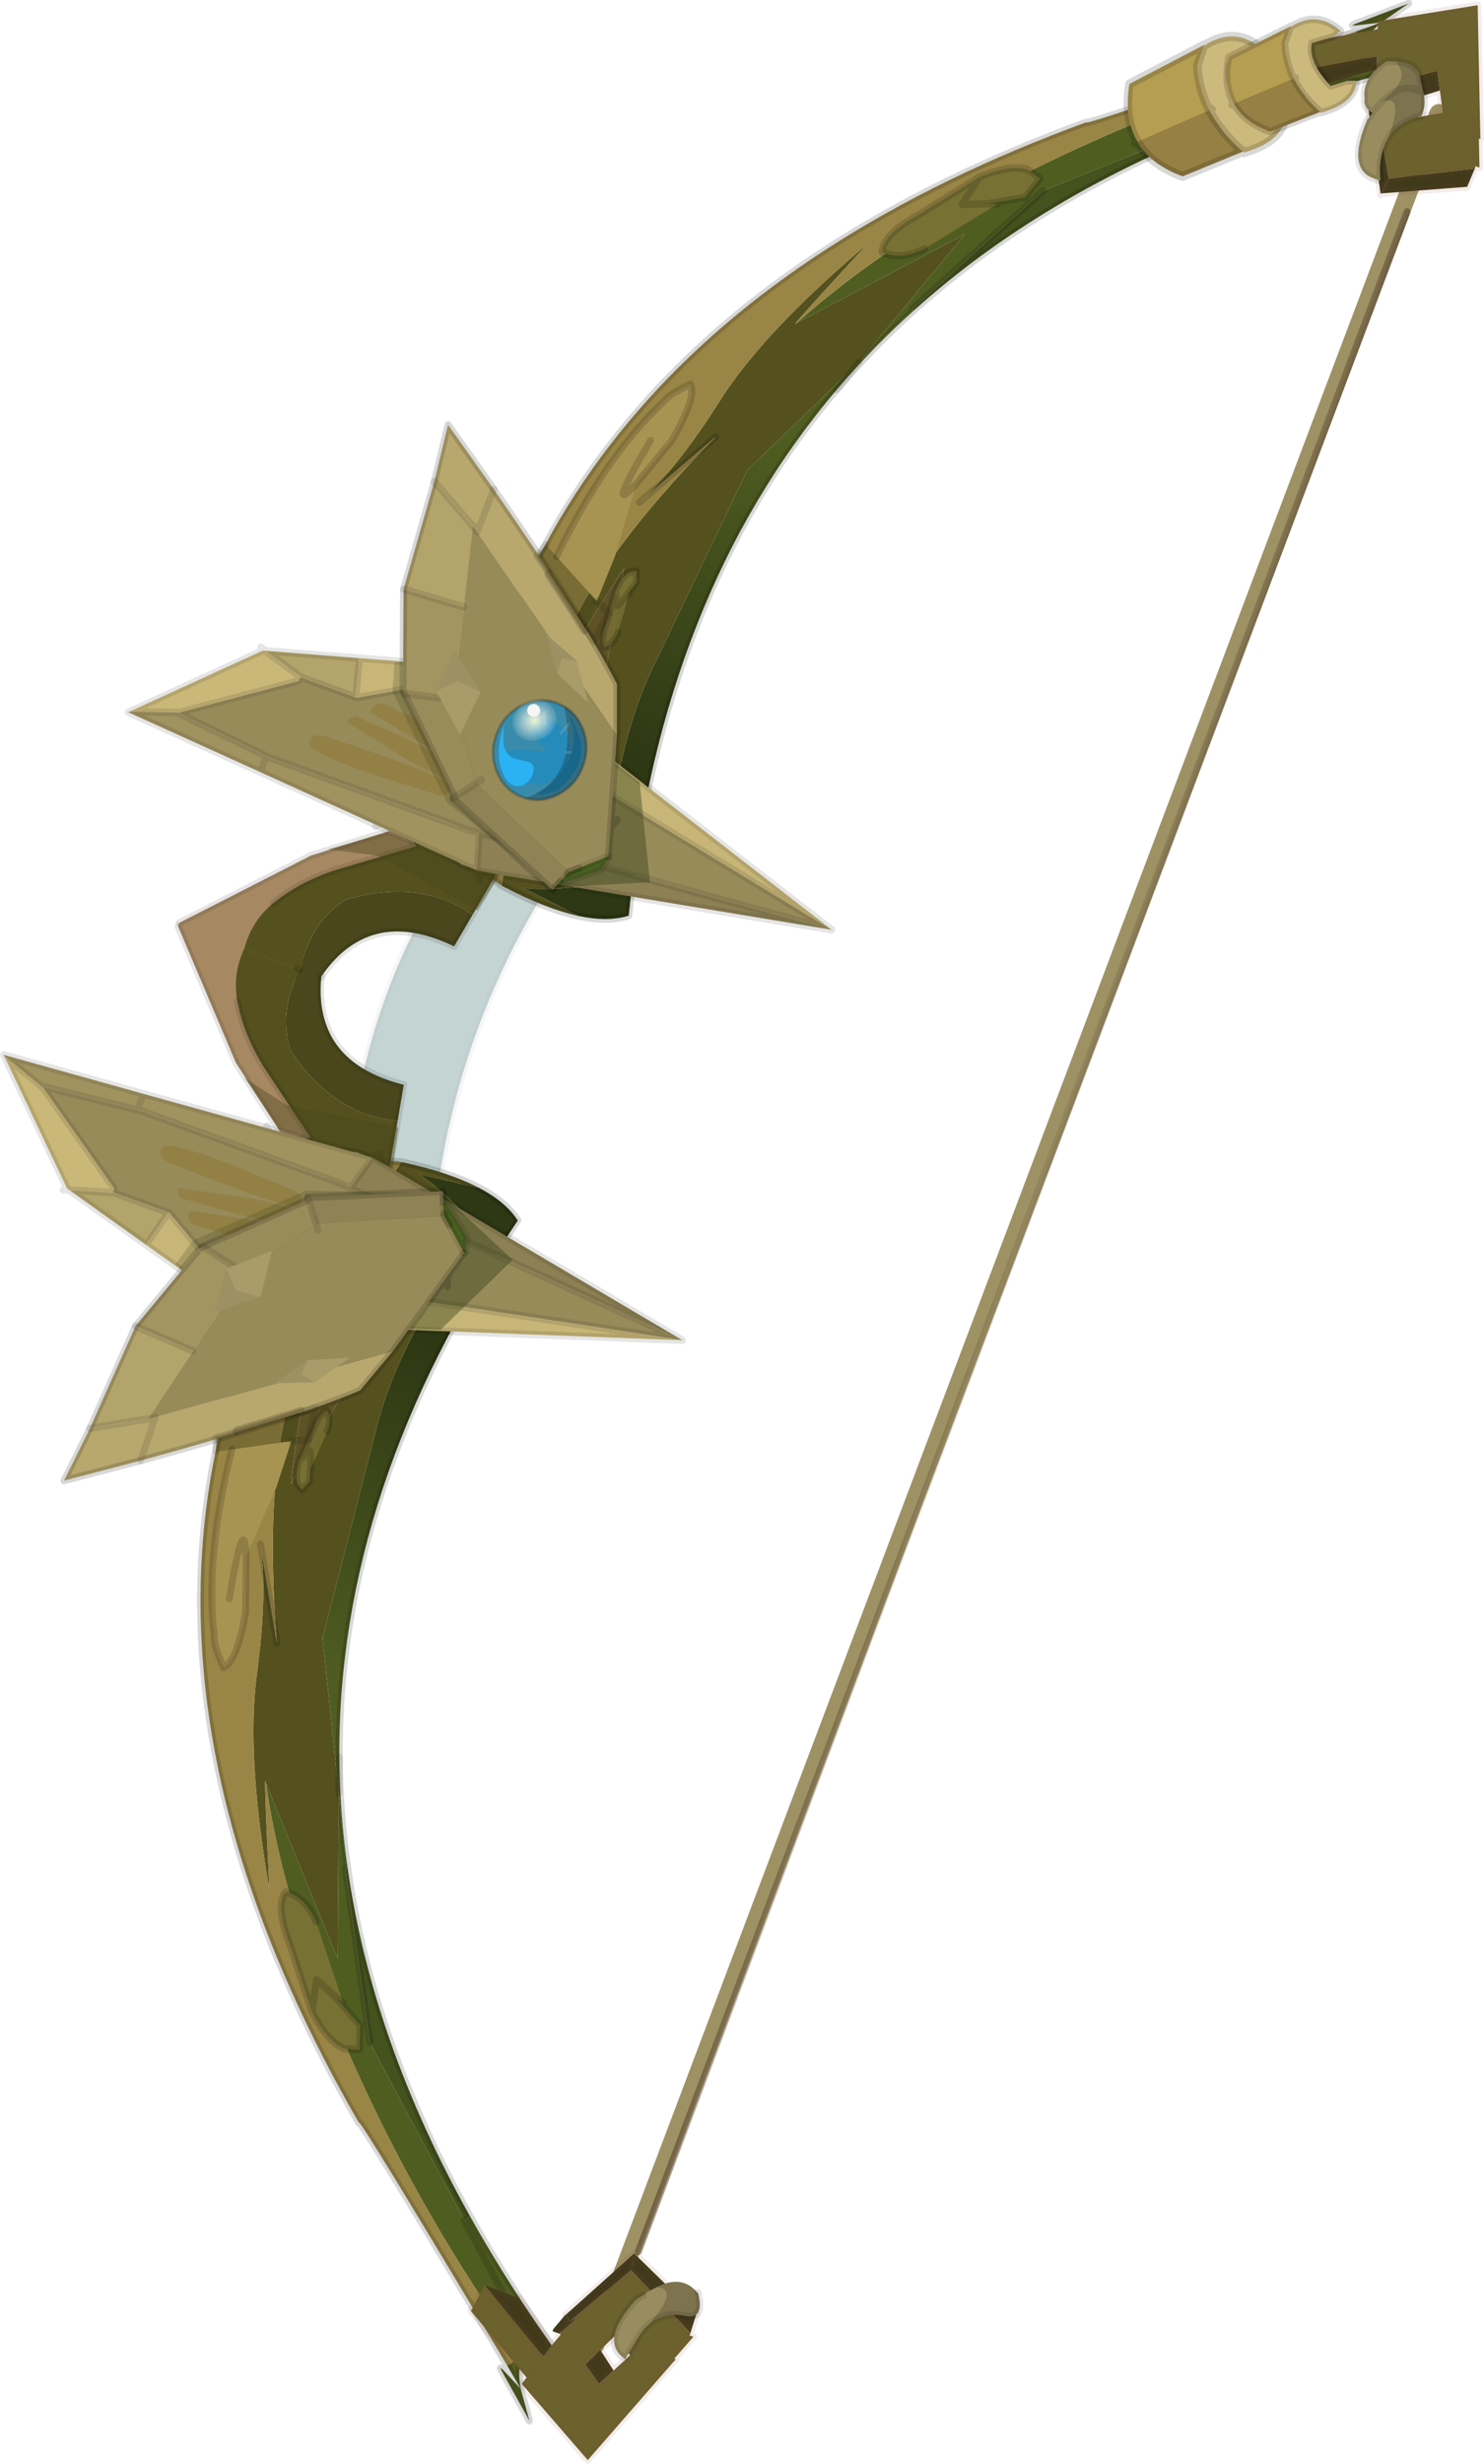 <svg viewBox="0 0 267.25 443.59" xmlns="http://www.w3.org/2000/svg" xmlns:xlink="http://www.w3.org/1999/xlink"><use transform="matrix(1.16 .422 -.458 1.259 94.66 -70.27)" width="167.15" height="363.35" xlink:href="#a"/><defs><g id="a" transform="translate(43.3 158.55)"><use transform="translate(19 -4.1)" width="13" height="4.25" xlink:href="#b"/><use transform="translate(6.15 -.85)" width="18.25" height="48.45" xlink:href="#c"/><use transform="translate(101.35 -138.15)" width="6.9" height="323.15" xlink:href="#d"/><use transform="matrix(1 0 0 -1 -43.3 196.8)" width="142.9" height="174" xlink:href="#e"/><use transform="translate(-43.3 -149.9)" width="142.9" height="174" xlink:href="#e"/><use transform="rotate(-47.389 -115.569 -160.963) scale(.998)" width="29.3" height="30.65" xlink:href="#f"/><use transform="matrix(.676 .734 .734 -.676 81.535 183.29)" width="29.3" height="30.65" xlink:href="#f"/><use transform="translate(95.1 -142.25)" width="20.55" height="326.7" xlink:href="#g"/><use transform="matrix(1.23 0 .046 1.23 62.078 -138.03)" width="19.9" height="17.45" xlink:href="#h"/><use transform="translate(74.9 -143.8)" width="19.9" height="17.45" xlink:href="#h"/><use transform="translate(8.58 -22.683) scale(.391)" width="35.4" height="36.9" xlink:href="#i"/></g><g id="j"><path d="M3.55 47q-7.15-23.5 0-47H17.2q-6 23.75 0 47.45H4.15l-.6-.45" fill="#c4d4d3" fill-rule="evenodd" transform="translate(.55 .5)"/><path d="M4.15 47.45H17.2q-6-23.7 0-47.45H3.55q-7.15 23.5 0 47" fill="none" stroke="#aaaaa6" stroke-linecap="round" stroke-linejoin="round" stroke-opacity=".102" transform="translate(.55 .5)"/></g><g id="e" transform="translate(52.2 85.95)"><use transform="translate(-52.2 -85.95)" width="142.9" height="174" xlink:href="#k"/><use transform="rotate(-104.999 12.731 41.231) scale(2.137)" width="5.55" height="11.7" xlink:href="#l"/><use transform="translate(-22.7 -47.45)" width="69.9" height="119.3" xlink:href="#m"/><use transform="matrix(.38 .933 -1.717 .46 -6.4 39.2)" width="11.2" height="3.65" xlink:href="#n"/><use transform="matrix(.796 .618 -.628 .628 3.05 32.55)" width="11.2" height="3.65" xlink:href="#n"/></g><g id="k"><path d="m70.15-62.35-.6-.75 16.2-13.45-16.2 13.45L47.7-44.95 37.55-27.3l-1.85 3.2.15.1.1.1-.15-.1-4.75 9.05 8.1-20.95L20.55-17Q26.7-27.5 34.7-36.3 56.2-60 84.2-77.65l-1.5-1.85 3-2.3-3.55 1.65-.1-.15 6.45-5.15-2.8 3.65-.05.1q-1.6 2.55-1.15 3.9.25.85 1.25 1.25l4.45.15q-10.9 6.75-20.05 14.05M35.8-24h.05-.05" fill="#505d21" fill-rule="evenodd" transform="translate(52.2 85.95)"/><path d="M82.15-80.15q-.5.15-.1-.15l.1.15" fill="#99853d" fill-rule="evenodd" transform="translate(52.2 85.95)"/><path d="m69.55-63.1.6.75Q47.95-44.7 35.95-23.9l-.1-.1-.15-.1 1.85-3.2L47.7-44.95 69.55-63.1M35.85-24l1.7-3.3-1.7 3.3" fill="#44521d" fill-rule="evenodd" transform="translate(52.2 85.95)"/><path d="m29.35-10.4 1.7-4.55-1.7 4.55q-13.75 34.15-2.3 76-2.55 1.8-6.95 2.35l-9-1.05q2.5-.2 11.35-4.25-5.55-16.05-4.55-28.5L21.1 3.9l9.95-18.85L35.8-24l.15.1q-3.8 6.55-6.6 13.5" fill="url(#o)" fill-rule="evenodd" transform="translate(52.2 85.95)"/><path d="m20.55-17 18.6-18.9-8.1 20.95L21.1 3.9l-3.2 30.25q-1 12.45 4.55 28.5Q13.6 66.7 11.1 66.9l9 1.05q-4.85.6-11.9-.3-3.05-11.7-3.65-23.1v-.75q-.25-4.3-.05-8.55Q4.75 22 15.1 1.15L7.9 12.9q3.45-5.9 6-16.6t12.45-26.6Q19.4-15.05 20.55-17M4.95 44.6l8.95 2.9-4.8-25.6q-3 10.85-3.9 21.85l-.25.85" fill="#54511e" fill-rule="evenodd" transform="translate(52.2 85.95)"/><path d="m4.95 44.6.25-.85q.9-11 3.9-21.85l4.8 25.6-8.95-2.9" fill="#5e5226" fill-rule="evenodd" transform="translate(52.2 85.95)"/><path d="M20.55-17q-1.15 1.95 5.8-13.3-9.9 15.9-12.45 26.6t-6 16.6l7.2-11.75Q4.75 22 4.5 35.25q-.2 4.25.05 8.55v.75q.6 11.4 3.65 23.1L0 65.6Q-18.85-2.1 50.25-55.65q-.75 1.1 32.45-23.85l1.5 1.85Q56.2-60 34.7-36.3q-8 8.8-14.15 19.3M3.9 37.1l.6-1.85-.6 1.85" fill="#998545" fill-rule="evenodd" transform="translate(52.2 85.95)"/><path d="M70.15-62.35q9.15-7.3 20.05-14.05l-4.45-.15-16.2 13.45M47.7-44.95 37.55-27.3l-1.7 3.3h-.05m.15.1q12-20.8 34.2-38.45M29.35-10.4q2.8-6.95 6.6-13.5M7.9 12.9l7.2-11.75m-6.9 66.5q7.05.9 11.9.3M37.55-27.3l-1.85 3.2m46.35-56.2 6.45-5.15-2.8 3.65-.05.1q-1.6 2.55-1.15 3.9.25.85 1.25 1.25m-3.6-3.6q-.5.15-.1-.15m.1.15 3.55-1.65-3 2.3Q49.5-54.55 50.25-55.65-18.85-2.1 0 65.6l8.2 2.05m-3.7-32.4-.6 1.85m25.45-47.5q-13.75 34.15-2.3 76-2.55 1.8-6.95 2.35" fill="none" stroke="#000" stroke-linecap="round" stroke-linejoin="round" stroke-opacity=".153" transform="translate(52.2 85.95)"/><path d="m31.05-14.95-1.7 4.55M-10.7 64.75-12.1 66" fill="none" stroke="#000" stroke-linecap="round" stroke-linejoin="round" stroke-opacity=".102" transform="translate(52.2 85.95)"/><path d="m-34.2 87.15 14.7-14.55 9.5-6.7 10 .05Q-23.55 80.7-15.1 86.1v1.4h-19.1v-.35" fill="#a68863" fill-rule="evenodd" transform="translate(52.2 85.95)"/><path d="M-15.1 86.1Q-23.55 80.7 0 65.95l-10-.05-9.5 6.7-14.7 14.55M2.5 65.65l-.85 1.2" fill="none" stroke="#000" stroke-linecap="round" stroke-linejoin="round" stroke-opacity=".102" transform="translate(52.2 85.95)"/><path d="M-22.3 80.35q2.6-4 7.1-7.2l9.7-6.6-5.6-3.1 12.75 3.4 5.15-.35-1.2 6.2q-8.85-2.3-18.1 3.85-3.8 4.4-2.8 11l-.5-.05H-24q-.4-3.9 1.7-7.15" fill="#54511e" fill-rule="evenodd" transform="translate(52.2 85.95)"/><path d="m5.6 72.7-.95 4.8q-9.25-.85-13.6 4-2.15 2.35-3.15 6.05h-3.2q-1-6.6 2.8-11 9.25-6.15 18.1-3.85" fill="#4a471d" fill-rule="evenodd" transform="translate(52.2 85.95)"/><path d="M-22.3 80.35q2.6-4 7.1-7.2l9.7-6.6-5.6-3.1 12.75 3.4 5.15-.35-1.2 6.2-.95 4.8q-9.25-.85-13.6 4-2.15 2.35-3.15 6.05m-3.2 0-.5-.05" fill="none" stroke="#000" stroke-linecap="round" stroke-linejoin="round" stroke-opacity=".102" transform="translate(52.2 85.95)"/><path d="m2.45 62-1.9.15H-29.9l-.7-.05-14.3-1.4.25-.15 14.75-9.45v-.55h8.8l9.25-4.95L55.6 58.05 2.45 62" fill="#988b5a" fill-rule="evenodd" transform="translate(52.2 85.95)"/><path d="M-21.25 50.55h-8.45l-6.3-1.7 13.3-3.4 1.45 5.1" fill="#b3a46b" fill-rule="evenodd" transform="translate(52.2 85.95)"/><path d="m-22.7 45.45 9-2.3 22.35 1 46.95 13.9-67.45-12.45-9.25 4.95h-.15l-1.45-5.1" fill="#c7b677" fill-rule="evenodd" transform="translate(52.2 85.95)"/><path d="M-29.7 50.55h-.2v.55l-14.75 9.45-6.95 2.25 15.3-13.9.3-.05 6.3 1.7" fill="#c9b878" fill-rule="evenodd" transform="translate(52.2 85.95)"/><path d="M2.45 62 4 66.9l-34.6-2.5v-2.3 2.3l-21.1-1.5.1-.1 6.95-2.25-.25.15 14.3 1.4.7.05H.55l1.9-.15" fill="#a19360" fill-rule="evenodd" transform="translate(52.2 85.95)"/><path d="M4 66.9 2.45 62l53.15-3.95L4.15 66.9H4" fill="#8c8054" fill-rule="evenodd" transform="translate(52.2 85.95)"/><path d="m7.9 67.15-3.75-.25.75 1m-.9-1L2.45 62l-1.9.15H-29.9l-.7-.05v2.3L4 66.9h.15l51.45-8.85L2.45 62M4 66.9l.3.2m-27-21.65 9-2.3 22.35 1 46.95 13.9-67.45-12.45-9.25 4.95h-8.8m0 .55-14.75 9.45-.25.15 14.3 1.4m-21 .7 15.3-13.9.3-.05-.8-.25m.8.25 13.3-3.4 1.45 5.1M-51.6 62.8l-.1.1 21.1 1.5m-14.05-3.85-6.95 2.25m21.9-12.25-6.3-1.7" fill="none" stroke="#000" stroke-linecap="round" stroke-linejoin="round" stroke-opacity=".102" transform="translate(52.2 85.95)"/></g><g id="m"><path d="m21.9 48.25 6.4 12.15-12.8 5V46.3l6.4 1.95" fill="#313d15" fill-opacity=".4" fill-rule="evenodd" transform="translate(22.7 47.45)"/><path d="m-17.7 44.35 1.7-.6 29.1 21.1-16.6-5.2-13-11.5-1.2-3.8" fill="#313d15" fill-opacity=".2" fill-rule="evenodd" transform="translate(22.7 47.45)"/><path d="m-20.1 34.7-1.15-15 7.5 3.85 2.8 10.65-9.15.5" fill="#b3a46b" fill-rule="evenodd" transform="translate(22.7 47.45)"/><path d="m-12.85 24.1 29.3 19.3 3.7 11.9 1.15 3.75-3.45 2.85-1.2.9L-.3 56l-.1-.15-7.4-9.35v-.1l-3.15-12.2-2.8-10.65v-.05l.15.1-.15-.05.15.05.4.25.35.25M16.7 62.85l-.05-.05 1.2-.9-1.15.95M.1 55.2l-.5.65.5-.65" fill="#988b5a" fill-rule="evenodd" transform="translate(22.7 47.45)"/><path d="m-14.8 47.85-.3-.25-5-12.9 9.15-.5 3.15 12.2-7 1.45" fill="#a39561" fill-rule="evenodd" transform="translate(22.7 47.45)"/><path d="M-2.9 58.85v-.4l-11.9-10.6 7-1.45v.1l7.4 9.35-2.5 3" fill="#998c5b" fill-rule="evenodd" transform="translate(22.7 47.45)"/><path d="m15.7 65.05-.2.35v.05l-.1.25-.1.15-18.2-7 2.5-3 .1.15 16.95 6.8.05.05-.15.25-.6 1.35-.45 1 .45-1-.25.6m.85-1.95.1-.3-.1.3" fill="#8f8355" fill-rule="evenodd" transform="translate(22.7 47.45)"/><path d="M-12.7 17.95Q6.05 30.15 13.9 36.9l2.55 6.5-29.3-19.3.15-6.15-.15 6.15-.35-.25-.4-.25-.15-.1v.05l-7.5-3.85-.95-7.8 9.5 6.05" fill="#b8a86e" fill-rule="evenodd" transform="translate(22.7 47.45)"/><path d="m21.3 59.05.2.15-.65 2-4.75 3.5-.15-.25.6-1.35.15-.25 4.6-3.8" fill="#4b6121" fill-rule="evenodd" transform="translate(22.7 47.45)"/><path d="m-12.7 17.95-.15 6.15M21.5 59.2l-.65 2-4.75 3.5-.4.35-.2.35m1.15-2.6-.1.3-.6 1.35-.45 1m-15.9-9.6-2.5 3m20.75 3.05-1.2.9m1.2-.9 3.45-2.85m-35.05-35.5.15.05.4.25m5.4 22.55-7 1.45m14.4 8 .5-.65m-11.05-21-9.15.5m6.35-11.15-7.5-3.85" fill="none" stroke="#000" stroke-linecap="round" stroke-linejoin="round" stroke-opacity=".102" transform="translate(22.7 47.45)"/><path d="m9.85 71.55 29.3 19.3m.25 19.45-.05-.05-16.95-6.8-.1-.15M9.1 71.05l-.15-.1V71l2.8 10.65 3.15 12.2v.1l7.4 9.35m-12.8-32 .35.25" fill="none" stroke="#000" stroke-linecap="round" stroke-linejoin="round" stroke-opacity=".102" stroke-width=".05"/><path d="m16.45 43.4-2.55-6.5q-7.85-6.75-26.6-18.95M16.45 43.4l3.7 11.9.55-1.25M15.5 65.4v.05l-.1.25-.1.15-18.2-7v-.4l-11.9-10.6-.3-.25-5-12.9-1.15-15-.95-7.8 9.5 6.05M16.55 63.1l.15-.25 1.15-.95m-2.15 3.15.25-.6m5.35-5.4-1.15-3.75" fill="none" stroke="#000" stroke-linecap="round" stroke-linejoin="round" stroke-opacity=".153" transform="translate(22.7 47.45)"/><path d="M-.75 23.55Q1 8.4 6.25-1 6.5-2 9-4.35q1.55 1.3.25 8l-2.7 7.05.7 10.15-.25 6.5-7.75-3.8M6.35 4.6q-2.45 12 .2 6.1-2.65 5.9-.2-6.1m.45 26.8v.25l-7.85-5.45.05-.2 7.8 5.4" fill="#a89452" fill-rule="evenodd" transform="translate(22.7 47.45)"/><path d="M9.05 25.25q.15-2.25 1-3.1l.85-.45.6 1.4-.75 2.25.1-.1-.8 1.7-1-1.7m32.1-66.2-3.85 1.4 1-4.25-1 4.25 3.85-1.4.95-.25-7.75 9q-2.8 2.65-5.65 2.35-.8-2.25 3.2-6.45l6.4-7.5q3.7-3.15 6.35-3.15l2.05.55-1.15 3.1-4.65 2.4.25-.05" fill="#787134" fill-rule="evenodd" transform="translate(22.7 47.45)"/><path d="m9.3 28.35-.25-3.1 1 1.7.8-1.7.2-.4.4 5.4Q11.4 32 10.4 32.8q-.95-.45-1-3.1l-.1-1.35" fill="#787134" fill-opacity=".8" fill-rule="evenodd" transform="translate(22.7 47.45)"/><path d="m-1 26-2.5-1.65.7-1.8 2.05 1L7 27.35l-.2 4.05L-1 26m4.4 40.8 3.9-.45-1.25 5.5-16.45-2.3-7.1 1.5 7.25-4.8 13.65.55" fill="#4a461c" fill-opacity=".4" fill-rule="evenodd" transform="translate(22.7 47.45)"/><path d="M-.75 23.55Q1 8.4 6.25-1 6.5-2 9-4.35q1.55 1.3.25 8l-2.7 7.05q-2.65 5.9-.2-6.1M9.3 28.35l-.25-3.1q.15-2.25 1-3.1l.85-.45.6 1.4-.75 2.25m.1-.1.2-.4m.4 5.4Q11.4 32 10.4 32.8q-.95-.45-1-3.1l-.1-1.35m29-72.15-1 4.25 3.85-1.4m-.25.05 4.65-2.4 1.15-3.1-2.05-.55q-2.65 0-6.35 3.15l-6.4 7.5q-4 4.2-3.2 6.45 2.85.3 5.65-2.35m7.75-9-.95.25m-32.1 66.2 1 1.7.8-1.7m-4.05 6.4-7.85-5.45.05-.2" fill="none" stroke="#000" stroke-linecap="round" stroke-linejoin="round" stroke-opacity=".153" transform="translate(22.7 47.45)"/><path d="m7 27.35 2.15.9.15.1m-.15-.1-.55 4.3-1.8-1.15L-1 26l-2.5-1.65.7-1.8" fill="none" stroke="#000" stroke-linecap="round" stroke-linejoin="round" stroke-opacity=".102" transform="translate(22.7 47.45)"/></g><g id="q" fill-rule="evenodd"><path d="M5.6 3.65 4 1.9 5.3 0l5.9 1.75-5.6 1.9" fill="#aa9c6a"/><path d="M5.3 0 4 1.9l1.6 1.75L0 2.1 5.3 0" fill="#9d9062"/></g><g id="r"><path d="m0 11.8 2.45-3.1 11.75 4.1.5-.95 13.6 5-6.6 14.4-1 2.2-.15-.2-1.65 3.6-.45-.45-.05.1-.1.15h-.05L6.7 31.85l.05-.05L9.6 21.4q-.15 1.4.25.3l.45-1.45.1-.35.1-.65v-.05l.25.25.9-1.85.85-1.55L0 11.8m14.2 1-1.7 3.25 1.7-3.25m4.2 23.7-.15.15.15-.15m-3.35-12.6-.25.75-.45 1.25-.15.45-.05.05 3.35 1.2.95-2.95.85-2.6-3.3-.85-.95 2.7m-.9 2.5h-.05l.05-.1.4-1.05-.2.65.2-.65-.4 1.05-.05.1h.05m3.4 1.2.15.05v-.5l-.15.45h-.05.05l.15-.45v.5l-.15-.05m-3-2.35.25-.6-.25.6m3.9 11.15 2.65-5.7-2.65 5.7m2.1-3.15 1.15-2-1.15 2" fill="#6b622e" fill-rule="evenodd" transform="translate(.5 -8.2)"/><path d="m18.25 36.65-2.05 1.7-11.3-5.2 1.8-1.3 11.55 4.8m-9.7-15.6H8.5l1.1-2.3.25-.25.65.7v.05l-.1.65-.1.35-.45 1.45q-.4 1.1-.25-.3v-.1l-1.05-.25m3.1-3.45-8-1.95L0 11.8l12.5 4.25-.85 1.55m6.8 7.05-3.4-.75.95-2.7 3.3.85-.85 2.6" fill="#403a1b" fill-rule="evenodd" transform="translate(.5 -8.2)"/><path d="m4.8 33.15 3.75-12.1 1.05.25v.1L6.75 31.8l-.05.05-1.8 1.3h-.1" fill="#3d381a" fill-rule="evenodd" transform="translate(.5 -8.2)"/><path d="m0 11.8 2.45-3.1 11.75 4.1.5-.95 13.6 5-6.6 14.4-1 2.2m-.15-.2-1.65 3.6m-.45-.45-.05.1-.1.15h-.05l-2.05 1.7-11.3-5.2-.15.1.05-.1 3.75-12.1H8.5m2.25-1.6.9-1.85-8-1.95L0 11.8l12.5 4.25 1.7-3.25m-3.7 6.45-.1.65-.1.35-.45 1.45q-.4 1.1-.25-.3L6.75 31.8l-.05.05 11.55 4.8.15-.15M9.6 21.4v-.1l-1.05-.25m3.1-3.45.85-1.55m2.55 7.85-.25.75-.45 1.25-.15.45-.05.05 3.35 1.2.95-2.95-3.4-.75.95-2.7 3.3.85-.85 2.6m-.95 2.95h.05l.15-.45v.5l-.15-.05m-3.2-1.7.2-.65-.4 1.05-.05.1h.05M4.9 33.15l1.8-1.3m15-.6-1.15 2m.55-2.55-2.65 5.7M14.8 24.65l-.25.6" fill="none" stroke="#804733" stroke-linecap="round" stroke-linejoin="round" stroke-opacity=".102" transform="translate(.5 -8.2)"/></g><g id="g"><path d="M101.3-131.5q-.25 1.05-.1 2.2.15 1.6 1.1 3.45l.05.15h-1.15q-4.05-.05-3.7-7.05l.4-1.15q-1.5-.25-1.8-1.45-1.45-2.6 1.2-5.75l1.45-.45.05.25q2.45 1.2.4 4.55l-.5.85q2.75-1.85 2.6 4.4m-2.6-4.4-.65 1.45-.15.55.15-.55.65-1.45m10.35 314.4q-.6.9-.85 2.05l-.7 3.2v.4l-.6-.2q-3.8-1.3-.95-7.85l.8-.9.35-.55 1.1-1.1q3.3-.9.85 4.95" fill="#998d60" fill-rule="evenodd" transform="translate(-95.1 142.25)"/><path d="M98.75-141.55q2.7-.65 3.8.85l1.3 1.9h.05q1.05 1.55.85 3.05-2.8 1.65-3.45 4.25.15-6.25-2.6-4.4l.5-.85q2.05-3.35-.4-4.55l-.05-.25m5.1 2.75q-2.95-.5-4.65 2.05 1.7-2.55 4.65-2.05m4.35 312.35.8-.7q2.45-1.85 5.05-.45h.1q2.25 3.1-.65 3.5-2.9.35-4.45 2.6 2.45-5.85-.85-4.95" fill="#7d734e" fill-rule="evenodd" transform="translate(-95.1 142.25)"/><path d="M98.75-141.55q2.7-.65 3.8.85l1.3 1.9h.05q1.05 1.55.85 3.05-2.8 1.65-3.45 4.25-.25 1.05-.1 2.2.15 1.6 1.1 3.45l.05.15h-1.15q-4.05-.05-3.7-7.05l.4-1.15q-1.5-.25-1.8-1.45-1.45-2.6 1.2-5.75l1.45-.45m.45 4.8q1.7-2.55 4.65-2.05m-5.95 4.9.15-.55.65-1.45.5-.85m14.85 309.15h.1q2.25 3.1-.65 3.5-2.9.35-4.45 2.6-.6.9-.85 2.05l-.7 3.2m-.6.2q-3.8-1.3-.95-7.85l.8-.9" fill="none" stroke="#000" stroke-linecap="round" stroke-linejoin="round" stroke-opacity=".102" transform="translate(-95.1 142.25)"/><path d="m103.9 169.9 3.65-292.9" fill="none" stroke="url(#s)" stroke-linecap="round" stroke-linejoin="round" transform="translate(-95.1 142.25)"/></g><g id="t"><path d="M7.1 2.5Q9.85-.7 14.05.85l-.7 1.05-2.65 1.8q.4 2.55 4.7 4.55l2-1.4 1.3-.45q1 2.9-3.3 5.7l-.1-.1q-3.2-1.15-5.3-2.95-2-1.8-3-4.15V2.55l.1-.05m3.1 6.35-.2.2.2-.2" fill="#ccb97c" fill-rule="evenodd" transform="translate(.5 .15)"/><path d="M3.05 14.95Q.65 13.1 0 9.3l7-6.8v2.4q1 2.35 3 4.15l-6.95 5.9" fill="#b59d51" fill-rule="evenodd" transform="translate(.5 .15)"/><path d="m15.3 12-5.9 4.8q-4.05 0-6.35-1.85L10 9.05q2.1 1.8 5.3 2.95" fill="#968043" fill-rule="evenodd" transform="translate(.5 .15)"/><path d="M7.1 2.5Q9.85-.7 14.05.85l-.7 1.05-2.65 1.8q.4 2.55 4.7 4.55l2-1.4 1.3-.45q1 2.9-3.3 5.7l-.1-.1-5.9 4.8q-4.05 0-6.35-1.85l-.25.2M7 2.55V2.5L0 9.3q.65 3.8 3.05 5.65M10 9.05Q8 7.25 7 4.9V2.55l.1-.05H7m3 6.55q2.1 1.8 5.3 2.95M10 9.05l.2-.2" fill="none" stroke="#000" stroke-linecap="round" stroke-linejoin="round" stroke-opacity=".153" transform="translate(.5 .15)"/></g><g id="i" transform="translate(.05 2)"><use transform="translate(-.05 -.5)" width="35.4" height="35.4" xlink:href="#u"/><use transform="matrix(.866 -.5 .43 .745 1.4 6.2)" width="16.4" height="16.4" xlink:href="#v"/><use transform="translate(8.05 2.9)" width="4.85" height="4.4" xlink:href="#w"/></g><g id="x"><path d="M28.6 17.65q0 4.8-3.35 8.15t-8.15 3.35q-4.75 0-8.1-3.35t-2.8-4.45q.5-1.15 13.65-4.45Q8.3 10.25 9 9.55q3.35-3.35 8.1-3.35 4.8 0 8.15 3.35t3.35 8.1" fill="#218bbe" fill-opacity=".8" fill-rule="evenodd" transform="translate(.5 .5)"/><path d="M20.1.25q5.25.8 9.25 4.8Q34.4 10.1 34.4 17.2t-5.05 12.15Q24.7 34 18.25 34.4 34.75 21.9 20.1.25" fill="#19668b" fill-opacity=".8" fill-rule="evenodd" transform="translate(.5 .5)"/><path d="M18.25 34.4H17.2q-7.1 0-12.15-5.05T0 17.2 5.05 5.05 17.2 0l2.9.25Q34.75 21.9 18.25 34.4" fill="#218bbe" fill-opacity=".8" fill-rule="evenodd" transform="translate(.5 .5)"/><path d="M20.1.25q5.25.8 9.25 4.8Q34.4 10.1 34.4 17.2t-5.05 12.15Q24.7 34 18.25 34.4H17.2q-7.1 0-12.15-5.05T0 17.2 5.05 5.05 17.2 0z" fill="none" stroke="#19190d" stroke-linecap="round" stroke-linejoin="round" stroke-opacity=".251" transform="translate(.5 .5)"/><path d="m15.75 8.25-1.7-3.7m8.4 4.7L23.9 5.6m2.8 9.25 3.1-.95" fill="none" stroke="#a6dbf4" stroke-linecap="round" stroke-linejoin="round" stroke-opacity=".2" transform="translate(.5 .5)"/><path d="M1.55 13.9h.1q1.35 4.35 2 5.4 2 3.6 6 3.6l2.4-.3 2.5-.3q1.5 0 2.2.6 1 .85 1 3.1t-1.4 3.9q-1.5 1.8-3.8 1.8-3.55 0-7-4.6-4-5.35-4-13.2" fill="#2ab2f4" fill-rule="evenodd" transform="translate(.5 .5)"/><path d="M22.7 2.25q3.5 2.25 6.8 6.15l.35.35q5.45 7.4 0 17.1L28.5 28q-3.8 3.25-6.9 3.85 6.5-7.15 7-15.45.45-8.35-5.9-14.15" fill="#19668b" fill-rule="evenodd" transform="translate(.5 .5)"/></g><use width="18.25" height="48.45" xlink:href="#j" id="c"/><use width="5.55" height="11.7" xlink:href="#p" id="l"/><use width="11.2" height="3.65" xlink:href="#q" id="n"/><use width="29.3" height="30.65" xlink:href="#r" id="f"/><use width="19.9" height="17.45" xlink:href="#t" id="h"/><use width="35.4" height="35.4" xlink:href="#x" id="u"/><use width="16.4" height="16.4" xlink:href="#y" id="v"/><path d="M31.5-.35h-.75v-.7M19.5-3.6v3.25" fill="none" stroke="#000" stroke-linecap="round" stroke-linejoin="round" stroke-opacity=".102" transform="translate(-19 4.1)" id="b"/><path d="M5.6 1.3 1.3 321.85" fill="none" stroke="#807035" stroke-linecap="round" stroke-linejoin="round" stroke-opacity=".761" stroke-width="2.6" id="d"/><path d="M3.3.9q-2.15 9-2.65 9Q0 9.9 0 9.2l1.05-4.65Q2.2 0 2.75 0q.65 0 .55.9m1.35 2.05Q2 11.1 1.25 11.1l-.45-.15-.05-.4q0-.5 1.3-3.65l2.2-4.5q.4.2.4.55m.9 5.2q-.8 3.55-1.9 3.55l-.6-.65-.65.5q-.6 0-.6-.85 0-.15 3.15-6.75.65 0 .6.8l-1.6 4.5L5 7.4q.65 0 .55.75" fill="#938045" fill-rule="evenodd" id="p"/><path d="M14 14q-2.4 2.4-5.8 2.4T2.4 14 0 8.2t2.4-5.8T8.2 0 14 2.4t2.4 5.8T14 14" fill="url(#z)" fill-rule="evenodd" id="y"/><path d="M12.15 6.65q-.7.65-1.7.65t-1.7-.65-.7-1.55.7-1.55 1.7-.65 1.7.65q.75.65.75 1.55t-.75 1.55" fill="#f6f6f4" fill-rule="evenodd" transform="translate(-8.05 -2.9)" id="w"/><linearGradient id="o" x1="-819.2" x2="819.2" gradientTransform="matrix(.004 -.029 .056 .007 25.75 21.95)" gradientUnits="userSpaceOnUse"><stop stop-color="#2e3814" offset="0"/><stop stop-color="#505d21" offset="1"/></linearGradient><linearGradient id="s" x1="-819.2" x2="819.2" gradientTransform="matrix(.003 0 0 .179 105.7 23.45)" gradientUnits="userSpaceOnUse"><stop stop-color="#6b5a3e" offset="0"/><stop stop-color="#6b5a3e" stop-opacity=".2" offset=".478"/><stop stop-color="#6b5a3e" offset=".992"/></linearGradient><radialGradient id="z" cx="0" cy="0" r="819.2" gradientTransform="matrix(.011 0 0 .011 8.2 8.2)" gradientUnits="userSpaceOnUse"><stop stop-color="#f0f5d4" offset="0"/><stop stop-color="#f6f6f4" stop-opacity="0" offset="1"/></radialGradient></defs></svg>